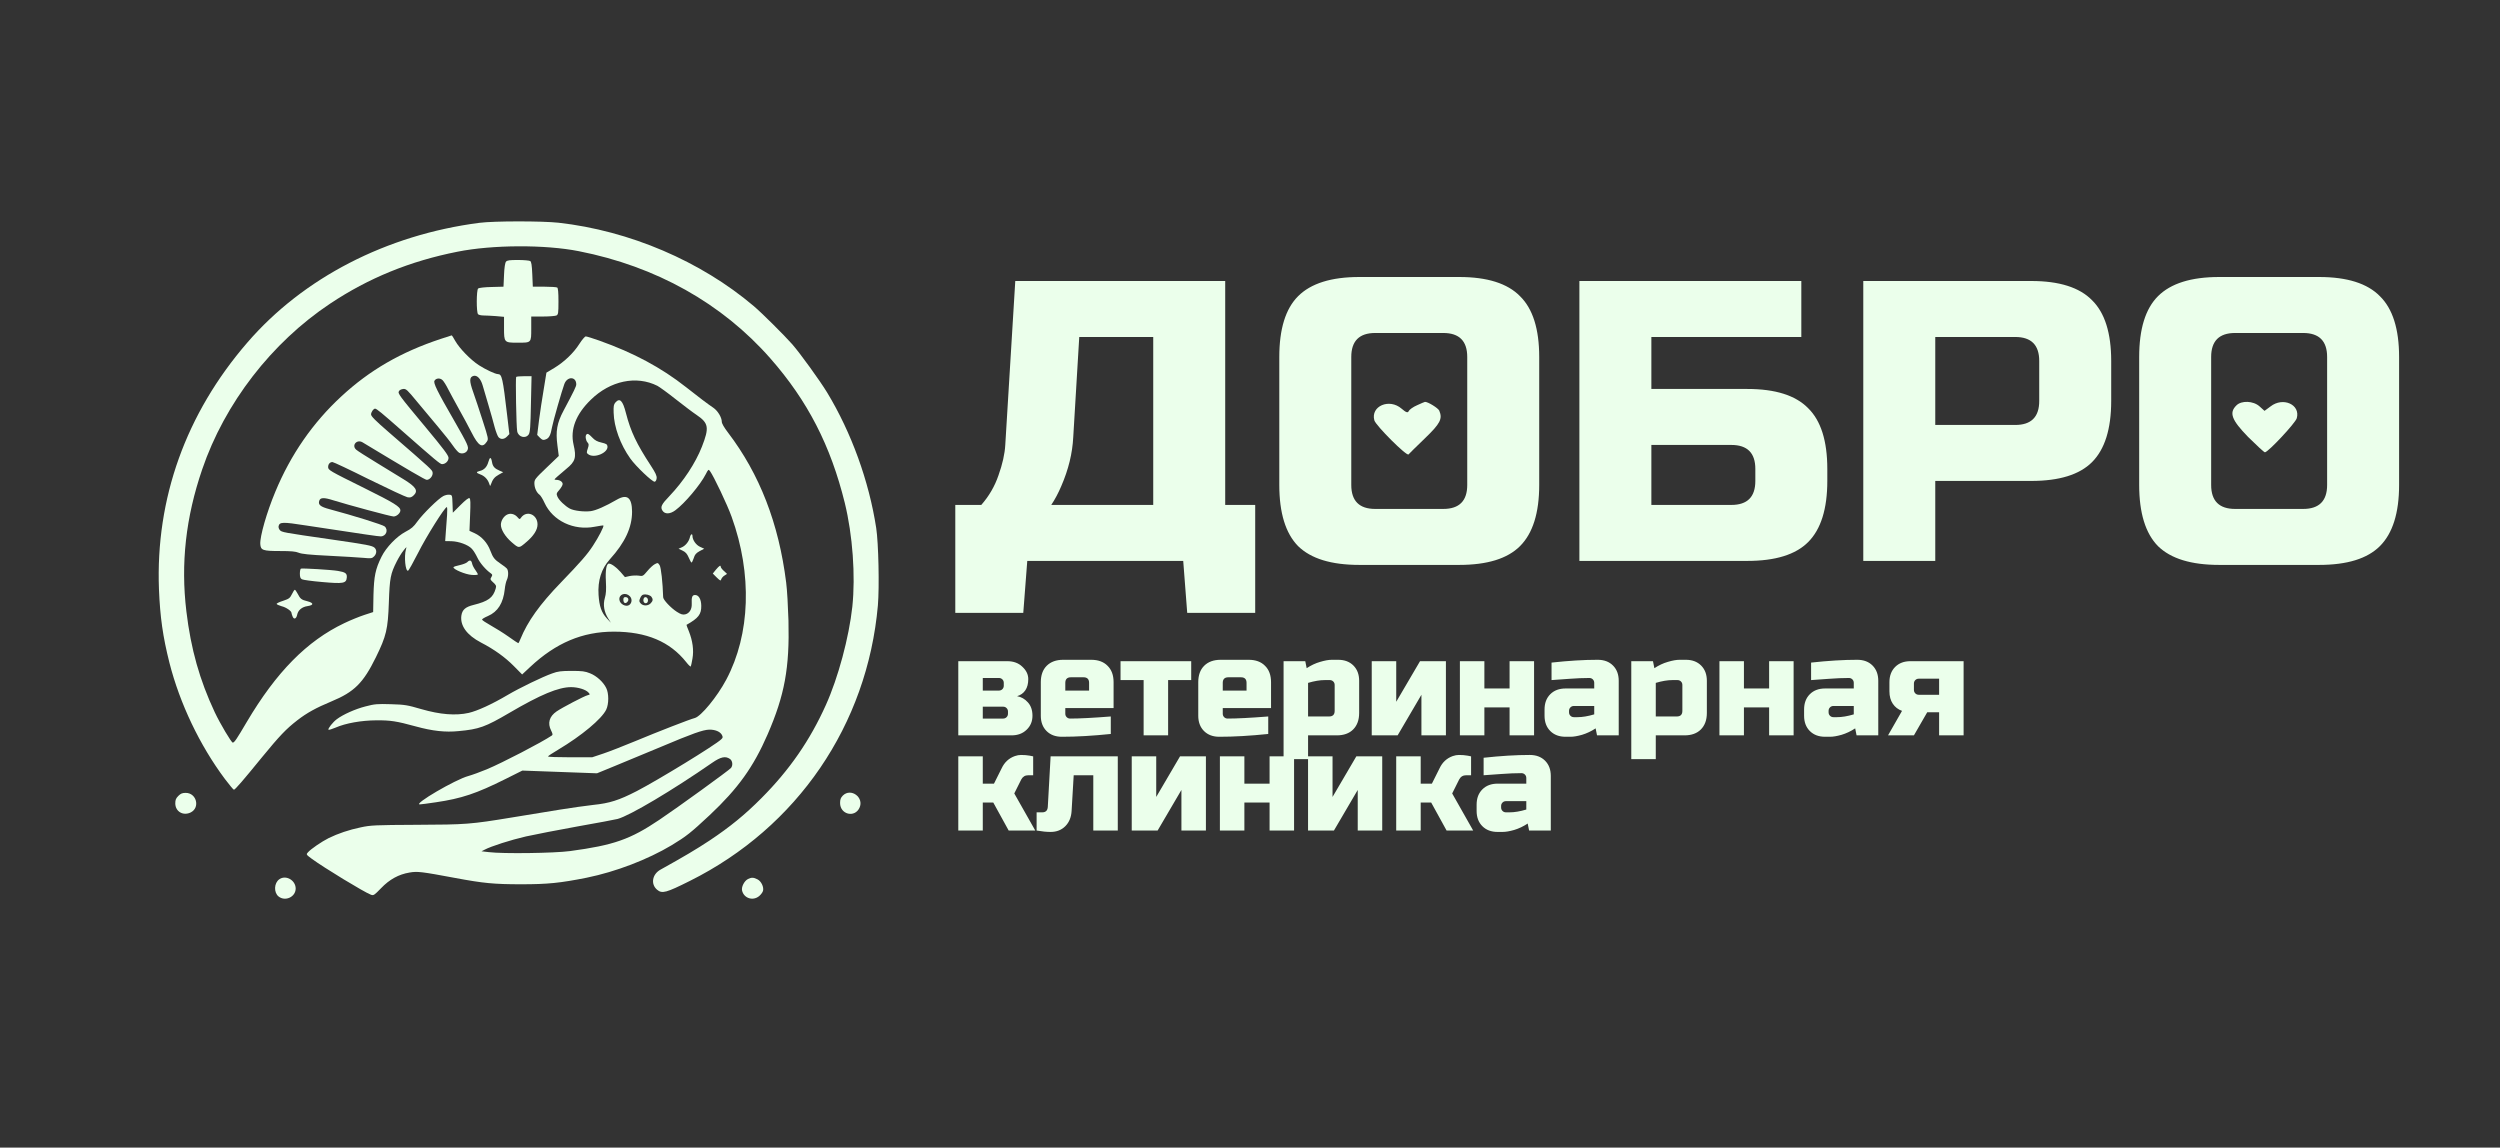 <svg width="6252" height="2870" viewBox="0 0 6252 2870" fill="none" xmlns="http://www.w3.org/2000/svg">
<rect x="0" y="0" width="6252" height="2870" fill="#333333" stroke="none"/>
<g clip-path="url(#clip0_2_2)">
<path d="M1198.94 557.235C966.706 587.344 758.3 694.689 618.49 856.753C464.804 1034.53 388.877 1246.6 397.517 1473.59C400.397 1543.76 407.204 1591.67 423.699 1657.39C449.618 1759.23 499.625 1863.96 562.199 1947.74C573.458 1962.67 583.668 1974.97 584.978 1974.97C587.857 1974.97 608.279 1951.41 655.144 1893.81C699.653 1839.61 715.362 1823.12 743.376 1801.39C767.725 1782.54 790.242 1770.23 828.467 1754.26C886.066 1730.43 908.321 1708.18 940.001 1643.77C966.182 1590.36 970.109 1573.61 972.466 1506.32C974.56 1445.05 976.655 1434.84 992.102 1404.21C996.815 1394.79 1004.41 1382.48 1009.12 1376.72C1017.24 1366.51 1017.24 1366.51 1015.14 1374.1C1010.17 1391.91 1013.83 1429.08 1020.38 1427.25C1022.21 1426.73 1033.21 1406.83 1045.25 1383.27C1065.41 1342.95 1112.28 1268.07 1117.51 1268.07C1118.56 1268.07 1118.82 1277.23 1118.04 1288.23C1117.25 1299.48 1115.94 1318.6 1114.89 1330.9L1113.32 1353.16L1128.77 1353.42C1147.36 1353.94 1170.66 1362.32 1179.82 1372.27C1183.75 1376.2 1189.77 1385.88 1193.7 1394.26C1199.98 1407.62 1214.38 1424.63 1227.48 1433.8C1231.66 1436.94 1231.93 1437.99 1228.78 1443.22C1225.38 1448.46 1225.9 1449.77 1233.5 1456.57C1240.83 1463.38 1241.61 1464.95 1239.52 1472.28C1232.97 1494.8 1220.93 1503.7 1184.01 1512.87C1164.12 1517.84 1156.26 1524.65 1153.9 1538.79C1149.98 1564.18 1167.26 1588.27 1202.86 1606.86C1235.85 1623.88 1263.34 1643.77 1285.07 1665.77L1305.76 1686.71L1325.92 1667.86C1390.32 1607.64 1456.56 1579.63 1535.11 1579.63C1616.53 1579.63 1675.44 1604.5 1716.29 1656.08C1721.78 1663.15 1726.76 1667.86 1727.54 1666.55C1728.07 1665.5 1730.16 1656.6 1731.73 1646.92C1735.4 1625.97 1732.26 1602.67 1722.57 1578.32C1718.9 1569.94 1716.55 1562.61 1716.81 1562.61C1746.66 1545.85 1753.99 1536.43 1753.73 1514.96C1753.46 1498.47 1747.44 1487.99 1738.28 1487.99C1730.95 1487.99 1729.12 1493.23 1729.9 1510.51C1730.42 1523.86 1723.88 1534.07 1713.41 1536.43C1707.12 1537.74 1702.67 1536.43 1692.46 1529.88C1677.8 1520.46 1658.42 1500.04 1658.42 1493.49C1657.38 1457.36 1653.19 1418.87 1649.52 1413.37C1645.33 1407.09 1644.81 1407.09 1637.74 1410.76C1633.55 1412.85 1625.17 1420.44 1619.15 1427.77C1608.16 1440.87 1607.63 1441.39 1596.9 1439.56C1590.88 1438.77 1580.67 1439.29 1574.38 1440.6L1562.86 1443.22L1551.6 1430.13C1541.13 1418.35 1528.83 1409.45 1522.8 1409.45C1516.52 1409.45 1513.64 1425.94 1515.21 1453.43C1516.26 1474.64 1515.73 1484.85 1512.59 1495.59C1507.62 1512.87 1510.76 1530.67 1521.23 1547.16L1527.78 1557.37L1517.31 1546.12C1504.21 1531.98 1498.72 1516.01 1496.88 1487.73C1494.53 1451.86 1503.95 1422.28 1524.9 1398.98C1563.39 1356.56 1580.67 1318.86 1580.67 1279.59C1580.4 1244.5 1568.62 1234.82 1543.23 1249.22C1513.38 1266.5 1490.34 1276.45 1477.25 1278.28C1460.23 1280.37 1435.88 1277.49 1425.15 1271.99C1413.36 1265.71 1397.66 1250.79 1393.99 1241.89C1391.11 1234.82 1391.37 1233.51 1398.96 1224.87C1403.42 1219.63 1407.08 1213.35 1407.08 1210.47C1407.08 1204.71 1399.75 1199.99 1390.85 1199.99C1385.09 1199.73 1385.35 1199.21 1394.25 1191.35C1399.23 1186.9 1409.18 1178.53 1415.98 1172.77C1439.02 1154.18 1441.9 1144.23 1434.31 1111.76C1425.67 1074.06 1440.07 1036.1 1477.51 999.705C1526.21 952.054 1591.4 938.44 1644.02 964.883C1649.78 968.025 1670.47 982.949 1689.84 998.396C1709.22 1013.58 1732.52 1031.38 1741.68 1037.41C1772.31 1058.09 1774.15 1069.09 1755.3 1117.26C1739.06 1158.37 1709.48 1203.4 1674.13 1240.58C1653.97 1261.52 1650.83 1268.07 1656.85 1277.23C1662.88 1286.39 1675.7 1285.87 1688.8 1276.18C1712.36 1258.9 1751.37 1212.56 1764.98 1185.86C1771.27 1173.55 1771.79 1173.03 1775.46 1178C1784.88 1190.83 1818.92 1262.31 1829.65 1292.42C1881.49 1435.63 1876.52 1586.17 1816.3 1699.54C1793.52 1742.48 1752.94 1791.7 1737.49 1795.63C1725.71 1798.51 1645.07 1829.92 1588.52 1853.49C1559.46 1865.53 1523.33 1879.67 1508.4 1884.64L1480.91 1893.81H1425.67C1395.3 1893.81 1370.43 1893.02 1370.43 1891.71C1370.43 1890.67 1381.95 1883.07 1396.08 1874.7C1454.47 1839.87 1504.74 1797.98 1516 1774.68C1522.8 1760.54 1522.8 1733.84 1516 1720.49C1508.67 1705.56 1492.17 1690.38 1475.68 1683.83C1462.85 1678.59 1456.04 1677.81 1429.34 1677.81C1403.42 1677.81 1395.04 1678.86 1380.9 1684.09C1357.07 1692.47 1299.74 1720.22 1269.89 1737.77C1230.09 1761.33 1193.7 1777.82 1172.23 1782.8C1139.5 1790.13 1100.76 1786.99 1053.63 1773.37C1018.55 1763.16 1012.79 1762.11 977.702 1761.07C943.404 1760.02 937.121 1760.54 914.081 1766.57C888.423 1773.11 858.052 1786.73 842.343 1798.51C832.132 1806.1 819.303 1822.59 821.398 1824.95C822.445 1825.74 830.299 1823.38 838.939 1819.71C864.597 1808.46 903.608 1801.65 941.048 1801.39C976.917 1801.13 991.578 1803.48 1039.49 1816.57C1081.38 1828.09 1113.58 1831.76 1146.84 1828.35C1198.15 1823.64 1213.86 1817.88 1273.29 1783.06C1352.36 1736.72 1396.61 1718.39 1428.29 1718.39C1445.31 1718.39 1464.94 1724.41 1471.49 1731.74C1475.94 1736.72 1475.94 1736.98 1469.66 1738.55C1461.02 1740.65 1406.03 1769.45 1391.9 1779.13C1373.57 1791.7 1368.86 1808.46 1378.28 1827.04C1382.21 1834.9 1382.73 1837.78 1380.11 1839.35C1354.98 1856.37 1256.27 1907.68 1217.26 1923.92C1201.56 1930.46 1180.61 1938.05 1171.18 1940.67C1138.98 1949.31 1032.42 2011.63 1049.96 2011.63C1052.58 2011.63 1070.65 2009.27 1089.76 2006.39C1154.17 1996.96 1191.61 1984.4 1264.39 1948L1306.28 1927.06L1399.49 1930.46L1492.96 1933.87L1538.25 1915.28C1563.39 1905.07 1614.44 1883.86 1651.88 1868.15C1732.52 1834.11 1757.65 1825.21 1773.62 1824.69C1788.29 1824.43 1800.59 1829.4 1805.3 1837.78C1808.18 1843.54 1807.92 1844.85 1803.47 1849.04C1788.55 1863.44 1645.86 1950.62 1592.45 1978.37C1547.68 2001.41 1524.37 2008.75 1483.53 2012.93C1464.94 2015.03 1427.76 2020.27 1400.27 2024.72C1373.04 2029.17 1319.11 2038.07 1280.1 2044.35C1176.42 2061.37 1166.47 2062.16 1041.85 2062.68C937.906 2063.2 927.172 2063.73 902.561 2068.96C872.452 2075.25 845.485 2084.41 821.921 2095.93C804.641 2104.57 777.413 2123.16 770.082 2131.54C765.369 2136.77 765.369 2137.04 779.507 2147.51C810.14 2170.02 910.415 2231.03 927.695 2237.57C934.241 2239.93 935.812 2238.88 952.83 2221.34C974.037 2199.09 997.338 2186.52 1024.04 2182.07C1043.94 2178.66 1053.11 2179.71 1138.72 2195.68C1208.89 2208.77 1235.07 2211.39 1303.66 2211.39C1369.64 2211.39 1400.8 2208.25 1467.56 2194.9C1540.35 2179.97 1619.68 2149.6 1679.63 2113.73C1716.29 2091.48 1727.02 2083.1 1774.93 2038.33C1845.89 1971.57 1884.11 1918.16 1919.46 1836.99C1962.39 1738.29 1974.7 1670.22 1971.82 1552.14C1970.77 1517.58 1968.42 1474.64 1966.06 1456.84C1947.47 1308.65 1899.82 1185.86 1820.49 1081.65C1810.8 1069.09 1805.04 1058.88 1805.04 1054.69C1805.04 1043.95 1795.09 1027.46 1784.1 1019.86C1768.65 1009.39 1749.01 994.469 1715.76 968.287C1653.19 919.066 1584.85 882.411 1498.72 851.779C1482.48 846.019 1467.3 841.306 1464.94 841.306C1462.59 841.306 1455.52 849.684 1448.97 859.895C1434.57 882.673 1411.53 904.666 1385.87 920.375L1366.5 931.895L1359.69 973.785C1355.77 996.563 1350.53 1031.65 1347.91 1051.54L1343.46 1087.68L1350.27 1094.74C1356.29 1100.5 1358.38 1101.29 1364.4 1098.93C1373.04 1096.05 1376.97 1088.72 1380.64 1067.78C1382.99 1054.42 1405.25 976.665 1411.27 960.433C1418.6 940.535 1441.12 941.32 1441.12 961.218C1441.12 966.193 1436.14 976.665 1409.18 1027.2C1392.94 1057.83 1389.28 1078.25 1393.99 1113.86L1397.39 1140.3L1367.02 1169.36C1338.22 1196.85 1336.39 1199.21 1336.39 1208.63C1336.39 1219.89 1341.89 1231.94 1349.22 1237.17C1351.84 1239.01 1357.6 1248.17 1361.79 1257.59C1382.47 1302.63 1434.83 1327.5 1487.2 1317.29C1498.45 1315.19 1508.4 1313.62 1508.93 1314.15C1511.02 1315.98 1497.41 1342.68 1482.75 1364.94C1468.61 1386.67 1451.85 1405.78 1402.89 1456.57C1349.48 1511.82 1319.63 1553.71 1301.31 1598.48C1299.21 1603.98 1296.86 1608.43 1296.07 1608.43C1295.29 1608.43 1284.29 1601.1 1271.46 1591.93C1258.89 1583.03 1238.73 1570.46 1226.95 1563.92C1215.17 1557.37 1205.48 1550.83 1205.48 1549.52C1205.48 1547.95 1212.03 1544.02 1220.14 1540.62C1245.02 1529.88 1258.63 1508.15 1262.3 1473.59C1263.08 1464.95 1265.44 1454.74 1267.27 1450.81C1271.72 1441.91 1271.98 1427.51 1267.79 1422.01C1265.96 1419.92 1259.15 1414.42 1252.61 1410.23C1236.38 1399.24 1232.97 1394.79 1226.17 1376.98C1219.1 1357.87 1204.7 1341.64 1187.16 1333.52L1174.06 1327.5L1175.64 1287.7C1176.94 1257.07 1176.68 1247.38 1174.06 1245.81C1171.97 1244.5 1164.12 1250.53 1151.55 1263.09L1132.44 1282.2L1131.65 1259.95C1130.86 1238.22 1130.86 1237.96 1123.8 1237.17C1119.87 1236.65 1113.06 1238.22 1108.61 1240.58C1096.3 1246.86 1057.56 1285.08 1043.94 1303.94C1034.52 1317.29 1028.76 1322.26 1014.09 1329.86C991.84 1341.64 965.659 1368.87 954.139 1392.17C938.692 1423.32 935.288 1440.87 933.979 1487.73L933.193 1530.67L911.463 1537.74C899.419 1541.67 876.641 1550.83 860.932 1558.42C767.464 1602.93 691.013 1680.69 616.919 1805.84C592.047 1848.25 586.025 1857.15 582.098 1857.15C578.694 1857.15 550.68 1810.03 537.065 1781.23C499.102 1700.33 477.371 1623.09 466.113 1529.1C451.713 1408.92 464.542 1293.99 505.647 1173.81C561.938 1008.61 679.231 856.753 825.587 759.358C921.935 695.213 1025.09 653.06 1143.96 629.497C1231.4 611.955 1363.1 611.431 1447.66 628.188C1640.62 666.151 1805.57 758.572 1926.52 896.288C2019.73 1002.32 2077.33 1114.38 2112.68 1257.86C2132.31 1337.97 2139.64 1439.82 2131.53 1517.05C2123.15 1594.03 2096.18 1694.83 2065.29 1763.16C2025.75 1851.13 1974.7 1925.23 1904.01 1996.18C1862.9 2037.55 1825.2 2068.18 1774.93 2101.69C1740.11 2124.73 1709.74 2142.53 1651.88 2174.74C1630.93 2186.26 1626.75 2211.13 1643.24 2225.01C1655.81 2235.48 1665.49 2232.86 1725.19 2203.01C1994.07 2068.96 2168.97 1812.64 2195.41 1514.17C2199.34 1468.09 2196.98 1357.87 2191.22 1320.43C2173.16 1202.87 2129.17 1081.92 2068.69 981.902C2050.89 952.578 2001.14 883.72 1981.24 860.942C1961.87 838.95 1905.06 782.397 1884.9 765.379C1752.42 653.06 1574.12 576.872 1396.61 556.974C1355.5 552.523 1235.59 552.523 1198.94 557.235ZM1574.91 1490.87C1581.45 1497.42 1580.67 1508.15 1573.33 1513.13C1564.96 1518.63 1550.03 1510.51 1548.99 1499.77C1547.41 1486.16 1564.17 1480.14 1574.91 1490.87ZM1629.1 1492.44C1633.55 1498.47 1633.03 1502.92 1627.01 1508.94C1620.2 1515.75 1608.16 1515.75 1602.13 1508.94C1598.21 1504.49 1597.95 1502.65 1600.83 1496.11C1602.4 1491.66 1605.8 1487.73 1608.16 1487.21C1615.23 1485.11 1625.44 1487.99 1629.1 1492.44ZM1825.46 1898C1832.01 1902.45 1833.32 1913.97 1828.08 1920.51C1823.37 1926.27 1694.29 2019.74 1649 2050.11C1575.95 2099.33 1534.59 2113.73 1425.41 2128.4C1386.66 2133.63 1257.58 2135.46 1222.5 2131.01L1204.17 2128.92L1211.77 2124.99C1228.52 2116.09 1276.96 2100.64 1315.45 2091.74C1337.7 2086.77 1396.08 2075.51 1445.04 2066.61C1494 2057.97 1538.77 2049.59 1544.53 2048.02C1575.43 2039.64 1682.25 1976.02 1781.22 1907.42C1802.42 1892.76 1814.21 1890.14 1825.46 1898Z" fill="#EBFFEB"/>
<path d="M1558.93 1499.51C1558.93 1507.89 1563.65 1510.77 1568.62 1505.53C1573.86 1500.3 1571.24 1493.23 1564.17 1493.23C1560.24 1493.23 1558.93 1495.06 1558.93 1499.51Z" fill="#EBFFEB"/>
<path d="M1609.73 1496.89C1607.37 1503.18 1610.77 1509.46 1615.75 1508.41C1618.89 1507.89 1620.46 1505.27 1620.46 1501.08C1620.46 1493.49 1612.08 1490.35 1609.73 1496.89Z" fill="#EBFFEB"/>
<path d="M1265.44 654.369C1263.08 657.249 1261.25 668.769 1260.46 687.881L1259.15 716.943L1229.31 717.728C1212.55 717.99 1197.63 719.823 1195.8 721.394C1191.34 725.059 1191.08 781.35 1195.53 785.801C1197.37 787.633 1203.65 788.942 1209.41 788.942C1215.43 788.942 1229.31 789.728 1240.3 790.513L1260.46 792.346V820.36C1260.46 856.491 1260.99 857.015 1294.24 857.015C1329.06 857.015 1328.54 857.8 1328.54 821.669V791.561H1357.6C1373.57 791.561 1388.75 790.251 1391.63 788.942C1396.08 786.324 1396.61 783.182 1396.61 753.597C1396.61 730.557 1395.56 720.608 1393.47 719.037C1391.63 717.99 1377.23 716.943 1361.26 716.943H1332.46L1331.15 686.049C1330.11 662.485 1328.8 654.631 1325.92 652.798C1323.82 651.489 1309.95 650.18 1295.55 650.18C1274.08 650.18 1268.32 650.965 1265.44 654.369Z" fill="#EBFFEB"/>
<path d="M1102.06 847.59C1002.57 880.579 924.553 925.611 853.601 991.327C782.125 1057.3 726.882 1137.16 688.395 1230.1C666.926 1281.42 649.646 1342.16 650.955 1360.75C652.003 1376.2 657.239 1378.03 700.962 1378.03C728.453 1378.03 739.187 1379.08 746.78 1382.22C754.111 1385.36 773.224 1387.46 821.921 1389.81C858.052 1391.64 897.063 1394 908.583 1395.05C928.219 1396.88 930.313 1396.62 935.55 1391.38C942.357 1384.58 942.619 1375.15 936.597 1369.65C930.575 1364.42 918.27 1362.06 829.776 1349.23C706.199 1331.43 704.628 1331.16 699.653 1325.4C697.297 1322.79 695.988 1318.34 696.773 1315.46C699.391 1305.24 706.984 1304.98 765.631 1314.15C915.128 1336.92 945.761 1341.38 952.044 1341.38C965.397 1341.38 971.942 1325.4 961.993 1316.5C957.542 1312.31 883.448 1289.27 823.754 1273.3C801.238 1267.28 795.216 1262.31 798.358 1252.36C800.976 1243.98 810.14 1243.72 833.18 1251.05C870.881 1262.83 977.702 1291.63 984.248 1291.63C991.84 1291.63 1001.27 1283.25 1001.27 1276.44C1001.27 1267.28 986.08 1257.86 912.248 1221.2C822.969 1176.95 820.612 1175.65 820.612 1167.79C820.612 1160.72 825.063 1155.49 831.347 1155.49C833.965 1155.49 875.07 1174.86 922.721 1198.69C970.633 1222.25 1013.83 1242.41 1018.81 1243.46C1025.88 1244.77 1029.02 1243.98 1034.25 1239.01C1046.56 1227.49 1040.54 1217.8 1009.91 1198.95C998.647 1192.14 968.277 1173.55 942.357 1157.58C916.437 1141.87 893.135 1126.95 890.779 1124.59C878.474 1113.86 892.35 1097.62 906.75 1106.26C1024.31 1177.22 1063.32 1199.99 1067.24 1199.99C1074.57 1199.99 1082.95 1190.31 1081.91 1182.19C1081.12 1175.12 1081.64 1175.65 971.942 1080.61C938.43 1051.54 927.957 1041.07 927.957 1036.36C927.957 1030.6 933.979 1021.96 937.906 1021.96C941.833 1021.96 954.139 1032.17 1004.93 1076.94C1089.76 1151.56 1100.76 1160.72 1105.47 1160.72C1113.85 1160.72 1121.7 1153.13 1121.7 1145.01C1121.7 1138.99 1109.92 1123.28 1064.89 1069.09C996.553 987.138 994.197 983.734 997.862 977.974C999.171 975.356 1003.88 973.261 1008.33 972.738C1015.4 971.952 1018.55 974.832 1042.63 1004.16C1057.29 1021.96 1081.12 1050.5 1095.78 1067.78C1110.44 1085.06 1126.94 1106 1132.44 1114.12C1138.2 1122.5 1145.26 1130.61 1148.14 1132.18C1155.74 1136.11 1165.95 1132.97 1169.09 1125.64C1172.76 1117.78 1170.4 1112.29 1135.58 1051.54C1092.64 977.189 1083.21 957.552 1086.62 952.054C1090.55 945.509 1100.23 944.723 1106.52 950.483C1109.4 953.102 1115.94 963.312 1120.92 973.523C1126.15 983.472 1138.2 1005.99 1147.88 1023.27C1157.57 1040.55 1171.71 1066.73 1179.3 1081.65C1196.58 1115.69 1206.27 1121.45 1217.53 1104.43C1221.72 1098.15 1221.45 1096.32 1207.32 1052.59C1199.46 1027.98 1188.73 995.516 1183.49 980.854C1173.28 952.316 1173.54 942.891 1184.28 940.011C1193.18 937.654 1202.34 947.342 1207.05 963.836C1209.41 971.952 1215.69 993.945 1221.45 1012.8C1226.95 1031.38 1234.02 1056.26 1236.9 1067.78C1240.04 1079.3 1244.49 1090.82 1246.59 1093.17C1252.35 1099.72 1260.99 1098.93 1268.06 1091.6L1273.82 1085.58L1268.32 1038.72C1257.32 944.723 1255.23 935.822 1245.28 935.56C1238.73 935.56 1214.65 924.302 1197.63 913.306C1176.94 899.953 1148.93 871.153 1138.46 852.564C1134.27 844.971 1130.34 838.688 1129.56 838.688C1128.77 838.95 1116.46 842.877 1102.06 847.59Z" fill="#EBFFEB"/>
<path d="M1290.83 942.629C1289 944.462 1291.1 1068.3 1293.45 1078.77C1296.33 1093.17 1314.4 1097.89 1322.25 1086.37C1325.66 1080.87 1326.7 1067.78 1327.75 1010.44L1329.32 940.796H1310.99C1301.05 940.796 1291.88 941.582 1290.83 942.629Z" fill="#EBFFEB"/>
<path d="M1539.04 1006.51C1534.85 1011.22 1534.06 1015.68 1534.59 1032.17C1535.37 1067.52 1551.34 1111.76 1576.21 1146.58C1590.09 1166.22 1631.72 1205.75 1637.22 1204.71C1639.84 1204.18 1641.67 1200.52 1642.19 1195.81C1642.72 1189.78 1639.31 1182.45 1627.53 1164.39C1591.92 1109.93 1577.26 1079.3 1565.48 1033.48C1557.36 1001.54 1550.03 994.207 1539.04 1006.51Z" fill="#EBFFEB"/>
<path d="M1466.51 1086.63C1463.11 1089.77 1464.68 1101.29 1469.13 1106.26C1472.8 1110.45 1473.06 1112.29 1469.92 1121.71C1466.51 1131.66 1466.78 1132.97 1471.23 1136.11C1486.15 1147.11 1521.49 1132.18 1519.14 1115.95C1518.61 1111.24 1515.73 1109.41 1504.22 1106.79C1493.74 1104.43 1487.72 1101.29 1481.18 1094.22C1472.01 1084.8 1469.66 1083.49 1466.51 1086.63Z" fill="#EBFFEB"/>
<path d="M1221.19 1155.49C1217.79 1167.79 1210.46 1175.38 1199.98 1177.74C1190.04 1180.1 1190.3 1182.45 1201.03 1186.38C1211.5 1190.05 1219.62 1198.42 1223.29 1209.16C1225.64 1216.23 1225.9 1216.49 1227.48 1211.78C1231.93 1198.95 1236.64 1192.93 1247.11 1187.17L1258.37 1180.88L1249.73 1177.22C1236.9 1171.72 1232.19 1166.74 1230.36 1155.22C1228 1142.13 1224.86 1142.13 1221.19 1155.49Z" fill="#EBFFEB"/>
<path d="M1269.37 1286.39C1260.2 1290.06 1252.61 1301.84 1252.61 1312.31C1252.61 1324.36 1263.34 1341.9 1279.05 1355.51C1297.9 1371.75 1297.38 1371.75 1315.45 1356.3C1334.56 1340.33 1344.25 1325.14 1344.25 1311.53C1344.25 1286.39 1316.75 1275.14 1302.88 1294.77C1299.74 1299.22 1299.21 1299.22 1293.71 1292.94C1287.17 1285.61 1277.48 1282.99 1269.37 1286.39Z" fill="#EBFFEB"/>
<path d="M1725.19 1343.99C1722.83 1354.2 1714.19 1364.94 1704.77 1368.87L1696.91 1372.27L1706.86 1376.98C1714.45 1380.65 1718.12 1384.57 1722.31 1394.26C1725.19 1401.07 1728.33 1406.83 1729.38 1406.83C1730.42 1406.83 1732.78 1401.85 1734.88 1395.83C1737.49 1386.93 1740.64 1383.27 1749.54 1378.29L1761.06 1372.27L1750.85 1367.56C1740.64 1363.11 1731.73 1350.28 1731.73 1340.33C1731.73 1333.26 1727.02 1335.62 1725.19 1343.99Z" fill="#EBFFEB"/>
<path d="M1168.3 1406.04C1165.69 1408.4 1157.31 1411.54 1149.19 1413.37C1141.08 1414.95 1134.27 1417.3 1134.01 1418.61C1132.96 1423.59 1163.85 1436.68 1179.56 1437.72C1188.2 1438.51 1195.01 1437.72 1195.01 1436.41C1195.01 1435.11 1192.13 1430.13 1188.73 1425.42C1185.06 1420.44 1181.4 1413.37 1180.61 1409.19C1178.78 1400.55 1174.59 1399.5 1168.3 1406.04Z" fill="#EBFFEB"/>
<path d="M1790.38 1424.63L1782.53 1434.32L1792.21 1444.01C1801.38 1452.91 1802.42 1453.17 1803.73 1448.46C1804.78 1445.58 1808.18 1441.39 1811.85 1439.29L1818.13 1435.11L1810.28 1427.77C1805.83 1423.85 1802.42 1419.13 1802.42 1417.56C1802.42 1412.33 1798.76 1414.68 1790.38 1424.63Z" fill="#EBFFEB"/>
<path d="M752.54 1422.01C751.231 1422.54 749.922 1428.04 749.922 1434.32C749.922 1443.22 751.231 1446.63 755.158 1448.72C758.038 1450.29 781.078 1453.43 805.951 1455.53C858.576 1460.24 865.907 1458.93 867.216 1444.53C868.263 1434.06 864.074 1430.92 845.223 1427.77C828.467 1424.89 756.991 1420.71 752.54 1422.01Z" fill="#EBFFEB"/>
<path d="M730.024 1485.9C725.049 1495.85 722.955 1497.42 708.293 1502.39C699.129 1505.27 691.799 1508.68 691.799 1510.25C692.06 1511.56 697.559 1514.17 704.104 1516.01C715.362 1518.62 728.977 1528.05 728.977 1532.76C728.977 1533.81 730.024 1537.74 731.595 1541.4C734.736 1550.04 741.02 1547.95 743.115 1537.48C745.471 1525.96 754.896 1517.84 769.034 1515.74C785.005 1513.39 785.005 1507.89 769.034 1503.7C753.849 1500.04 750.969 1497.68 744.424 1484.85C741.544 1479.35 738.402 1474.9 737.355 1474.9C736.046 1474.9 732.904 1479.88 730.024 1485.9Z" fill="#EBFFEB"/>
<path d="M445.953 1990.42C439.931 1996.44 438.36 2000.37 438.36 2009.01C438.36 2029.69 458.258 2041.21 477.371 2031.52C500.934 2019.22 491.247 1982.83 464.542 1982.83C455.902 1982.83 451.975 1984.4 445.953 1990.42Z" fill="#EBFFEB"/>
<path d="M2107.7 1989.63C2102.47 1995.13 2100.89 1999.06 2100.89 2008.22C2100.89 2036.76 2137.29 2045.92 2149.33 2020.27C2161.64 1994.35 2127.86 1969.47 2107.7 1989.63Z" fill="#EBFFEB"/>
<path d="M698.606 2198.82C685.253 2207.99 684.206 2232.07 696.773 2242.02C713.529 2255.11 739.449 2243.07 739.449 2221.86C739.187 2201.18 714.838 2187.3 698.606 2198.82Z" fill="#EBFFEB"/>
<path d="M1870.5 2198.3C1861.33 2203.01 1853.48 2218.2 1855.83 2227.36C1860.55 2246.74 1883.33 2253.81 1898.77 2240.71C1902.96 2237.05 1907.41 2231.29 1908.2 2227.62C1910.55 2218.2 1903.75 2203.8 1894.32 2199.09C1884.9 2194.11 1879.14 2193.85 1870.5 2198.3Z" fill="#EBFFEB"/>
<path d="M2529.5 1839H2396.5V1653.5H2519C2534.63 1653.5 2547.23 1658.17 2556.8 1667.5C2566.6 1676.6 2571.5 1686.87 2571.5 1698.3C2571.5 1709.73 2569.05 1719.07 2564.15 1726.3C2559.25 1733.53 2552.37 1738.43 2543.5 1741C2554 1742.87 2562.98 1748 2570.45 1756.4C2578.15 1764.8 2582 1776 2582 1790C2582 1804 2577.1 1815.67 2567.3 1825C2557.73 1834.33 2545.13 1839 2529.5 1839ZM2520.75 1779.5C2520.75 1776 2519.58 1773.08 2517.25 1770.75C2514.92 1768.42 2512 1767.25 2508.5 1767.25H2457.75V1797H2508.5C2512 1797 2514.92 1795.83 2517.25 1793.5C2519.58 1791.17 2520.75 1788.25 2520.75 1784.75V1779.5ZM2510.25 1707.75C2510.25 1704.25 2509.08 1701.33 2506.75 1699C2504.42 1696.67 2501.5 1695.5 2498 1695.5H2457.75V1727H2498C2501.5 1727 2504.42 1725.83 2506.75 1723.5C2509.08 1721.17 2510.25 1718.25 2510.25 1714.75V1707.75ZM2678.11 1693.75C2668.78 1693.75 2664.11 1698.42 2664.11 1707.75V1727H2723.61V1707.75C2723.61 1698.42 2718.95 1693.75 2709.61 1693.75H2678.11ZM2777.86 1835.5C2732.83 1840.17 2692 1842.5 2655.36 1842.5C2639.5 1842.5 2626.78 1837.72 2617.21 1828.15C2607.65 1818.58 2602.86 1805.87 2602.86 1790V1706C2602.86 1688.5 2607.76 1674.85 2617.56 1665.05C2627.6 1655.02 2641.36 1650 2658.86 1650H2728.86C2746.36 1650 2760.01 1655.02 2769.81 1665.05C2779.85 1674.85 2784.86 1688.5 2784.86 1706V1770.75H2664.11V1784.75C2664.11 1788.25 2665.28 1791.17 2667.61 1793.5C2669.95 1795.83 2672.86 1797 2676.36 1797C2699.46 1797 2733.3 1795.25 2777.86 1791.75V1835.5ZM2921.23 1700.75V1839H2859.98V1700.75H2802.23V1653.5H2978.98V1700.75H2921.23ZM3071.86 1693.75C3062.53 1693.75 3057.86 1698.42 3057.86 1707.75V1727H3117.36V1707.75C3117.36 1698.42 3112.7 1693.75 3103.36 1693.75H3071.86ZM3171.61 1835.5C3126.58 1840.17 3085.75 1842.5 3049.11 1842.5C3033.25 1842.5 3020.53 1837.72 3010.96 1828.15C3001.4 1818.58 2996.61 1805.87 2996.61 1790V1706C2996.61 1688.5 3001.51 1674.85 3011.31 1665.05C3021.35 1655.02 3035.11 1650 3052.61 1650H3122.61C3140.11 1650 3153.76 1655.02 3163.56 1665.05C3173.6 1674.85 3178.61 1688.5 3178.61 1706V1770.75H3057.86V1784.75C3057.86 1788.25 3059.03 1791.17 3061.36 1793.5C3063.7 1795.83 3066.61 1797 3070.11 1797C3093.21 1797 3127.05 1795.25 3171.61 1791.75V1835.5ZM3313.23 1700.75C3300.86 1700.75 3286.86 1703.08 3271.23 1707.75V1791.75H3323.73C3333.06 1791.75 3337.73 1787.08 3337.73 1777.75V1713C3337.73 1709.5 3336.56 1706.58 3334.23 1704.25C3331.89 1701.92 3328.98 1700.75 3325.48 1700.75H3313.23ZM3271.23 1839V1898.5H3209.98V1653.5H3264.23L3267.73 1671C3278.69 1663.77 3289.89 1658.52 3301.33 1655.25C3312.99 1651.75 3322.79 1650 3330.73 1650H3346.48C3362.34 1650 3375.06 1654.78 3384.63 1664.35C3394.19 1673.92 3398.98 1686.63 3398.98 1702.5V1783C3398.98 1800.5 3393.96 1814.27 3383.93 1824.3C3374.13 1834.1 3360.48 1839 3342.98 1839H3271.23ZM3551.19 1653.5H3615.94V1839H3554.69V1737.5L3495.19 1839H3430.44V1653.5H3491.69V1755L3551.19 1653.5ZM3775.14 1721.75V1653.5H3836.39V1839H3775.14V1769H3712.14V1839H3650.89V1653.5H3712.14V1721.75H3775.14ZM3944.85 1793.5C3957.22 1793.5 3971.22 1791.17 3986.85 1786.5V1765.5H3936.1C3932.6 1765.5 3929.69 1766.67 3927.35 1769C3925.02 1771.33 3923.85 1774.25 3923.85 1777.75V1781.25C3923.85 1784.75 3925.02 1787.67 3927.35 1790C3929.69 1792.33 3932.6 1793.5 3936.1 1793.5H3944.85ZM3880.1 1657C3922.8 1652.33 3961.3 1650 3995.6 1650C4011.47 1650 4024.19 1654.78 4033.75 1664.35C4043.32 1673.92 4048.1 1686.63 4048.1 1702.5V1839H3993.85L3990.35 1821.5C3979.39 1828.73 3968.07 1834.1 3956.4 1837.6C3944.97 1840.87 3935.29 1842.5 3927.35 1842.5H3915.1C3899.24 1842.5 3886.52 1837.72 3876.95 1828.15C3867.39 1818.58 3862.6 1805.87 3862.6 1790V1774.25C3862.6 1758.38 3867.39 1745.67 3876.95 1736.1C3886.52 1726.53 3899.24 1721.75 3915.1 1721.75H3986.85V1707.75C3986.85 1704.25 3985.69 1701.33 3983.35 1699C3981.02 1696.67 3978.1 1695.5 3974.6 1695.5C3959.44 1695.5 3942.64 1696.2 3924.2 1697.6C3906 1699 3891.3 1700.05 3880.1 1700.75V1657ZM4182.76 1700.75C4170.39 1700.75 4156.39 1703.08 4140.76 1707.75V1791.75H4193.26C4202.59 1791.75 4207.26 1787.08 4207.26 1777.75V1713C4207.26 1709.5 4206.09 1706.58 4203.76 1704.25C4201.42 1701.92 4198.51 1700.75 4195.01 1700.75H4182.76ZM4140.76 1839V1898.5H4079.51V1653.5H4133.76L4137.26 1671C4148.22 1663.77 4159.42 1658.52 4170.86 1655.25C4182.52 1651.75 4192.32 1650 4200.26 1650H4216.01C4231.87 1650 4244.59 1654.78 4254.16 1664.35C4263.72 1673.92 4268.51 1686.63 4268.51 1702.5V1783C4268.51 1800.5 4263.49 1814.27 4253.46 1824.3C4243.66 1834.1 4230.01 1839 4212.51 1839H4140.76ZM4424.22 1721.75V1653.5H4485.47V1839H4424.22V1769H4361.22V1839H4299.97V1653.5H4361.22V1721.75H4424.22ZM4593.93 1793.5C4606.29 1793.5 4620.29 1791.17 4635.93 1786.5V1765.5H4585.18C4581.68 1765.5 4578.76 1766.67 4576.43 1769C4574.09 1771.33 4572.93 1774.25 4572.93 1777.75V1781.25C4572.93 1784.75 4574.09 1787.67 4576.43 1790C4578.76 1792.33 4581.68 1793.5 4585.18 1793.5H4593.93ZM4529.18 1657C4571.88 1652.33 4610.38 1650 4644.68 1650C4660.54 1650 4673.26 1654.78 4682.83 1664.35C4692.39 1673.92 4697.18 1686.63 4697.18 1702.5V1839H4642.93L4639.43 1821.5C4628.46 1828.73 4617.14 1834.1 4605.48 1837.6C4594.04 1840.87 4584.36 1842.5 4576.43 1842.5H4564.18C4548.31 1842.5 4535.59 1837.72 4526.03 1828.15C4516.46 1818.58 4511.68 1805.87 4511.68 1790V1774.25C4511.68 1758.38 4516.46 1745.67 4526.03 1736.1C4535.59 1726.53 4548.31 1721.75 4564.18 1721.75H4635.93V1707.75C4635.93 1704.25 4634.76 1701.33 4632.43 1699C4630.09 1696.67 4627.18 1695.5 4623.68 1695.5C4608.51 1695.5 4591.71 1696.2 4573.28 1697.6C4555.08 1699 4540.38 1700.05 4529.18 1700.75V1657ZM4910.58 1653.5V1839H4849.33V1781.25H4819.58L4786.33 1839H4721.58L4756.58 1777.75C4746.78 1774.25 4739.08 1768.3 4733.48 1759.9C4727.88 1751.5 4725.08 1741.12 4725.08 1728.75V1706C4725.08 1690.13 4729.86 1677.42 4739.43 1667.85C4749 1658.28 4761.71 1653.5 4777.58 1653.5H4910.58ZM4798.58 1697.25C4795.08 1697.25 4792.16 1698.42 4789.83 1700.75C4787.5 1703.08 4786.33 1706 4786.33 1709.5V1725.25C4786.33 1728.75 4787.5 1731.67 4789.83 1734C4792.16 1736.33 4795.08 1737.5 4798.58 1737.5H4849.33V1697.25H4798.58ZM2484 2007H2457.75V2077H2396.5V1891.5H2457.75V1959.75H2485.75L2505 1921.25C2512 1906.32 2522.97 1896.17 2537.9 1890.8C2543.27 1888.93 2548.4 1888 2553.3 1888C2561.23 1888 2568.47 1888.58 2575 1889.75L2583.75 1891.5V1938.75H2571.5C2563.57 1938.75 2557.73 1942.25 2554 1949.25L2536.5 1984.25L2589 2077H2522.5L2484 2007ZM2627.36 2080.5C2617.33 2080.5 2605.66 2079.33 2592.36 2077V2031.5H2606.36C2615.23 2031.5 2619.9 2026.83 2620.36 2017.5L2627.36 1891.5H2795.36V2077H2734.11V1938.75H2685.11L2679.86 2028C2678.93 2043.87 2673.68 2056.58 2664.11 2066.15C2654.55 2075.72 2642.3 2080.5 2627.36 2080.5ZM2950.99 1891.5H3015.74V2077H2954.49V1975.5L2894.99 2077H2830.24V1891.5H2891.49V1993L2950.99 1891.5ZM3174.95 1959.75V1891.5H3236.2V2077H3174.95V2007H3111.95V2077H3050.7V1891.5H3111.95V1959.75H3174.95ZM3391.91 1891.5H3456.66V2077H3395.41V1975.5L3335.91 2077H3271.16V1891.5H3332.41V1993L3391.91 1891.5ZM3579.12 2007H3552.87V2077H3491.62V1891.5H3552.87V1959.75H3580.87L3600.12 1921.25C3607.12 1906.32 3618.08 1896.17 3633.02 1890.8C3638.38 1888.93 3643.52 1888 3648.42 1888C3656.35 1888 3663.58 1888.58 3670.12 1889.75L3678.87 1891.5V1938.75H3666.62C3658.68 1938.75 3652.85 1942.25 3649.12 1949.25L3631.62 1984.25L3684.12 2077H3617.62L3579.12 2007ZM3774.98 2031.5C3787.35 2031.5 3801.35 2029.17 3816.98 2024.5V2003.5H3766.23C3762.73 2003.5 3759.81 2004.67 3757.48 2007C3755.15 2009.33 3753.98 2012.25 3753.98 2015.75V2019.25C3753.98 2022.75 3755.15 2025.67 3757.48 2028C3759.81 2030.33 3762.73 2031.5 3766.23 2031.5H3774.98ZM3710.23 1895C3752.93 1890.33 3791.43 1888 3825.73 1888C3841.6 1888 3854.31 1892.78 3863.88 1902.35C3873.45 1911.92 3878.23 1924.63 3878.23 1940.5V2077H3823.98L3820.48 2059.5C3809.51 2066.73 3798.2 2072.1 3786.53 2075.6C3775.1 2078.87 3765.41 2080.5 3757.48 2080.5H3745.23C3729.36 2080.5 3716.65 2075.72 3707.08 2066.15C3697.51 2056.58 3692.73 2043.87 3692.73 2028V2012.25C3692.73 1996.38 3697.51 1983.67 3707.08 1974.1C3716.65 1964.53 3729.36 1959.75 3745.23 1959.75H3816.98V1945.75C3816.98 1942.25 3815.81 1939.33 3813.48 1937C3811.15 1934.67 3808.23 1933.5 3804.73 1933.5C3789.56 1933.5 3772.76 1934.2 3754.33 1935.6C3736.13 1937 3721.43 1938.05 3710.23 1938.75V1895Z" fill="#EBFFEB"/>
<path d="M3544.1 1013.28C3533.82 1017.66 3524.62 1024.48 3523 1027.88C3520.83 1033.23 3516.5 1031.78 3505.14 1022.04C3474.3 995.278 3427.23 1015.72 3436.96 1051.24C3440.75 1064.38 3518.13 1141.75 3522.46 1136.4C3523.54 1134.94 3541.94 1116.93 3563.58 1096.01C3602 1059.03 3607.95 1047.35 3599.29 1026.91C3596.59 1020.58 3570.61 1004.52 3563.58 1005.01C3562.5 1005.01 3553.84 1008.9 3544.1 1013.28Z" fill="#EBFFEB"/>
<path d="M5592.78 1013.86C5573.84 1032.35 5580.87 1050.36 5622 1092.69C5643.64 1114.1 5662.58 1131.62 5664.2 1131.14C5673.4 1129.68 5740.49 1057.66 5743.74 1045.98C5753.48 1011.91 5709.65 991.963 5678.27 1016.29L5663.12 1027.49L5650.67 1016.29C5634.98 1002.18 5605.22 1001.21 5592.78 1013.86Z" fill="#EBFFEB"/>
<path d="M2539 702.727H3064V1262.73H3139V1532.73H2969L2959 1402.73H2569L2559 1532.73H2389V1262.73H2454C2473.33 1240.73 2487.67 1216.06 2497 1188.73C2507 1160.73 2512.67 1135.39 2514 1112.73L2539 702.727ZM2884 1262.73V842.727H2699L2684 1092.73C2682 1133.39 2672 1174.39 2654 1215.73C2646.67 1233.06 2638.33 1248.73 2629 1262.73H2884ZM3669.27 892.727C3669.27 852.727 3649.27 832.727 3609.27 832.727H3439.27C3399.27 832.727 3379.27 852.727 3379.27 892.727V1212.73C3379.27 1252.73 3399.27 1272.73 3439.27 1272.73H3609.27C3649.27 1272.73 3669.27 1252.73 3669.27 1212.73V892.727ZM3849.27 1212.73C3849.27 1282.73 3833.27 1333.73 3801.27 1365.73C3769.94 1397.06 3719.27 1412.73 3649.27 1412.73H3399.27C3329.27 1412.73 3278.27 1397.06 3246.27 1365.73C3214.94 1333.73 3199.27 1282.73 3199.27 1212.73V892.727C3199.27 822.727 3214.94 772.06 3246.27 740.727C3278.27 708.727 3329.27 692.727 3399.27 692.727H3649.27C3719.27 692.727 3769.94 708.727 3801.27 740.727C3833.27 772.06 3849.27 822.727 3849.27 892.727V1212.73ZM4129.74 972.727H4369.74C4439.74 972.727 4490.41 988.727 4521.74 1020.73C4553.74 1052.06 4569.74 1102.73 4569.74 1172.73V1202.73C4569.74 1272.73 4553.74 1323.73 4521.74 1355.73C4490.41 1387.06 4439.74 1402.73 4369.74 1402.73H3949.74V702.727H4504.74V842.727H4129.74V972.727ZM4389.74 1172.73C4389.74 1132.73 4369.74 1112.73 4329.74 1112.73H4129.74V1262.73H4329.74C4369.74 1262.73 4389.74 1242.73 4389.74 1202.73V1172.73ZM4659.7 702.727H5079.7C5149.7 702.727 5200.37 718.727 5231.7 750.727C5263.7 782.06 5279.7 832.727 5279.7 902.727V1002.73C5279.7 1072.73 5263.7 1123.73 5231.7 1155.73C5200.37 1187.06 5149.7 1202.73 5079.7 1202.73H4839.7V1402.73H4659.7V702.727ZM5099.7 902.727C5099.7 862.727 5079.7 842.727 5039.7 842.727H4839.7V1062.73H5039.7C5079.7 1062.73 5099.7 1042.73 5099.7 1002.73V902.727ZM5819.66 892.727C5819.66 852.727 5799.66 832.727 5759.66 832.727H5589.66C5549.66 832.727 5529.66 852.727 5529.66 892.727V1212.73C5529.66 1252.73 5549.66 1272.73 5589.66 1272.73H5759.66C5799.66 1272.73 5819.66 1252.73 5819.66 1212.73V892.727ZM5999.66 1212.73C5999.66 1282.73 5983.66 1333.73 5951.66 1365.73C5920.33 1397.06 5869.66 1412.73 5799.66 1412.73H5549.66C5479.66 1412.73 5428.66 1397.06 5396.66 1365.73C5365.33 1333.73 5349.66 1282.73 5349.66 1212.73V892.727C5349.66 822.727 5365.33 772.06 5396.66 740.727C5428.66 708.727 5479.66 692.727 5549.66 692.727H5799.66C5869.66 692.727 5920.33 708.727 5951.66 740.727C5983.66 772.06 5999.66 822.727 5999.66 892.727V1212.73Z" fill="#EBFFEB"/>
</g>
<defs>
<clipPath id="clip0_2_2">
<rect width="6252" height="2870" fill="white"/>
</clipPath>
</defs>
</svg>
